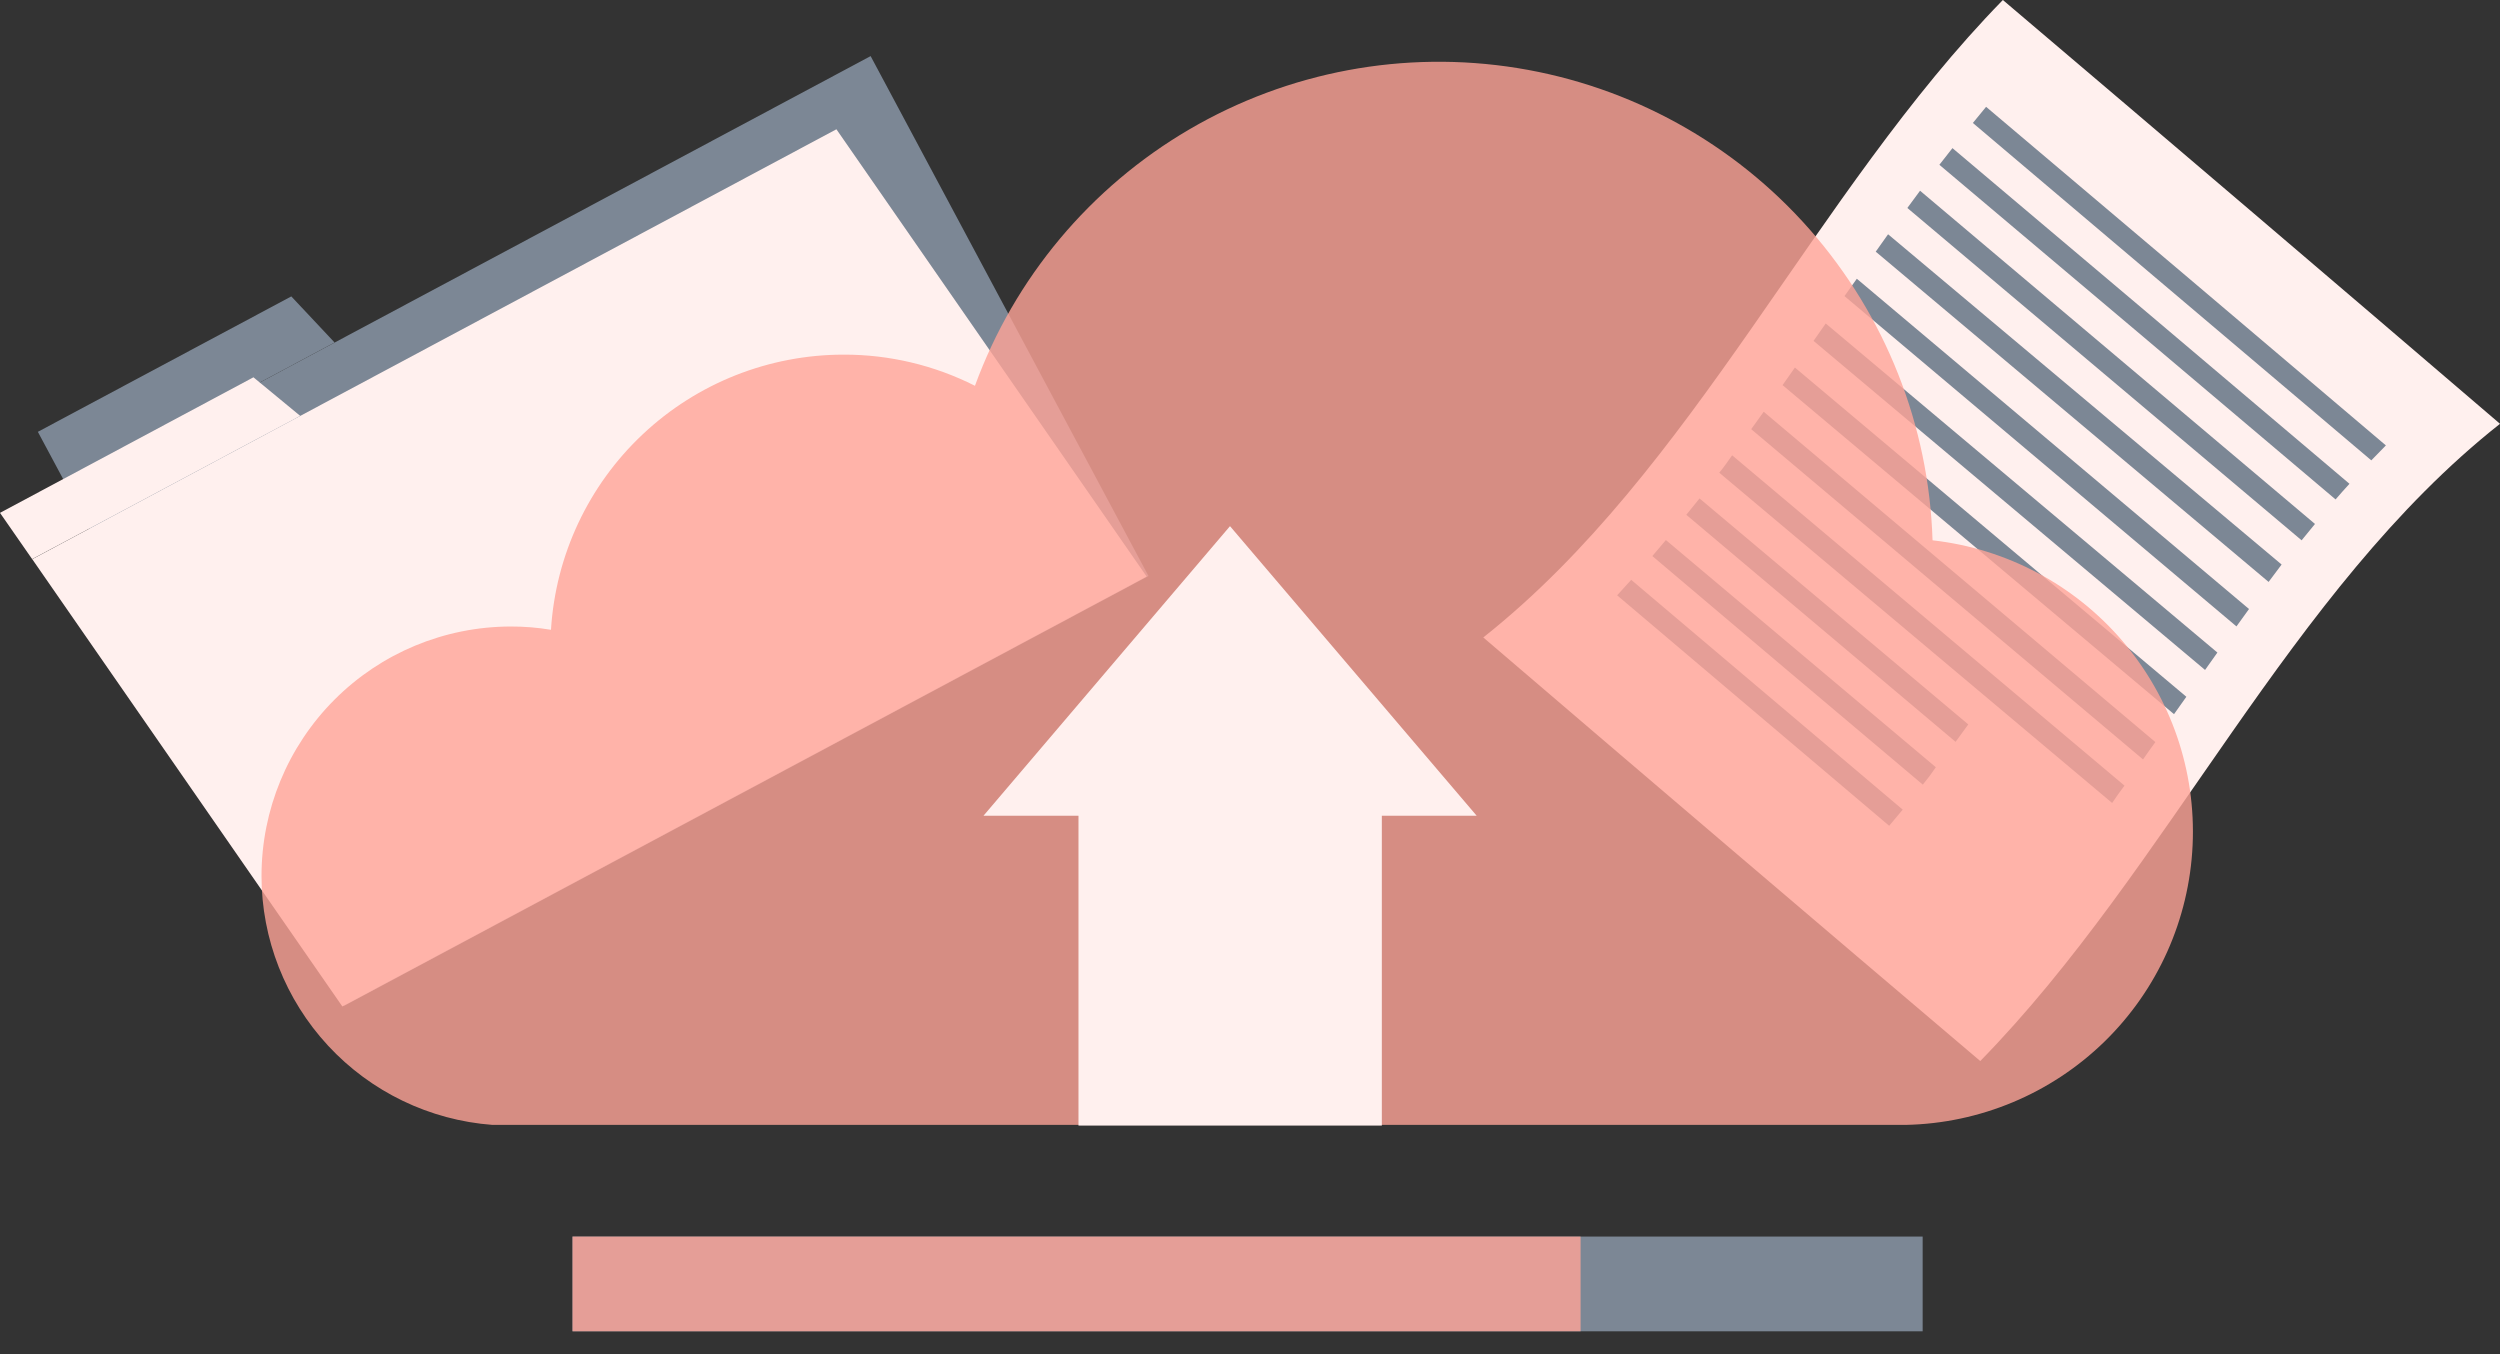 <svg width="48" height="26" viewBox="0 0 48 26" fill="none" xmlns="http://www.w3.org/2000/svg">
<rect x="0" y="0" width="48" height="26" fill="#333333" stroke="none"/>
<path d="M16.716 1.077L1.277 9.328L6.612 19.31L22.051 11.059L16.716 1.077Z" fill="#7C8795"/>
<path d="M5.593 5.691L0.727 8.291L1.281 9.326L6.424 6.576L5.593 5.691Z" fill="#7C8795"/>
<path d="M22.016 11.07L6.573 19.324L0.619 10.736L16.059 2.482L22.016 11.07Z" fill="#FFF0EE"/>
<path d="M4.866 7.244L0 9.847L0.617 10.735L5.764 7.985L4.866 7.244Z" fill="#FFF0EE"/>
<path d="M48 8.137C44.789 5.387 41.607 2.675 38.455 0C34.827 3.715 32.53 9.031 28.479 12.239C31.689 14.987 34.87 17.698 38.021 20.372C41.652 16.658 43.945 11.341 48 8.137Z" fill="#FFF0EE"/>
<path d="M31.049 11.43L36.272 15.855L36.532 15.545L31.319 11.133L31.049 11.43Z" fill="#7C8795"/>
<path d="M31.725 10.676C33.46 12.147 35.191 13.61 36.918 15.065C37.005 14.96 37.088 14.849 37.168 14.731L31.985 10.369L31.725 10.676Z" fill="#7C8795"/>
<path d="M32.377 9.884L37.547 14.243L37.791 13.909L32.631 9.57L32.377 9.884Z" fill="#7C8795"/>
<path d="M33.01 9.076L40.553 15.417C40.629 15.304 40.709 15.19 40.79 15.084L33.257 8.742C33.173 8.859 33.1 8.969 33.01 9.076Z" fill="#7C8795"/>
<path d="M33.623 8.24L41.146 14.581C41.226 14.468 41.303 14.354 41.383 14.248L33.863 7.906L33.623 8.24Z" fill="#7C8795"/>
<path d="M34.225 7.394L41.741 13.712L41.978 13.378L34.462 7.057C34.385 7.17 34.305 7.28 34.225 7.394Z" fill="#7C8795"/>
<path d="M34.82 6.545L42.337 12.863L42.574 12.529L35.054 6.211L34.82 6.545Z" fill="#7C8795"/>
<path d="M35.414 5.685L42.94 12.027L43.181 11.693L35.651 5.352L35.414 5.685Z" fill="#7C8795"/>
<path d="M36.014 4.832C38.523 6.941 41.038 9.055 43.557 11.173L43.807 10.839L36.251 4.498L36.014 4.832Z" fill="#7C8795"/>
<path d="M36.621 3.993C39.133 6.111 41.656 8.238 44.191 10.374L44.448 10.06L36.865 3.662L36.621 3.993Z" fill="#7C8795"/>
<path d="M37.236 3.164C39.764 5.294 42.299 7.435 44.843 9.589C44.933 9.485 45.02 9.385 45.11 9.289C42.555 7.124 40.014 4.975 37.487 2.844L37.236 3.164Z" fill="#7C8795"/>
<path d="M37.879 2.361L45.529 8.839L45.809 8.552C43.237 6.367 40.678 4.2 38.133 2.051L37.879 2.361Z" fill="#7C8795"/>
<path d="M5.021 16.819C5.021 18.027 5.478 19.191 6.3 20.078C7.122 20.964 8.248 21.507 9.454 21.598H36.588C38.017 21.569 39.38 20.998 40.404 20.001C41.427 19.004 42.032 17.655 42.098 16.228C42.164 14.801 41.685 13.402 40.758 12.315C39.831 11.228 38.525 10.534 37.105 10.374C37.036 8.172 36.203 6.063 34.749 4.409C33.295 2.754 31.31 1.658 29.136 1.307C26.961 0.956 24.733 1.373 22.832 2.486C20.931 3.599 19.477 5.338 18.719 7.407C17.938 7.012 17.074 6.807 16.199 6.809C14.766 6.809 13.386 7.355 12.342 8.337C11.297 9.319 10.667 10.662 10.579 12.092C10.322 12.049 10.061 12.028 9.801 12.029C8.532 12.032 7.317 12.537 6.421 13.435C5.525 14.333 5.021 15.55 5.021 16.819Z" fill="#FFA497" fill-opacity="0.8"/>
<path d="M26.531 14.639H20.707V21.611H26.531V14.639Z" fill="#FFF0EE"/>
<path d="M18.883 15.662H28.352L23.616 10.102L18.883 15.662Z" fill="#FFF0EE"/>
<path d="M36.915 23.742H10.992V25.561H36.915V23.742Z" fill="#7C8795"/>
<path d="M30.347 23.742H10.992V25.561H30.347V23.742Z" fill="#FFA497" fill-opacity="0.8"/>
</svg>
